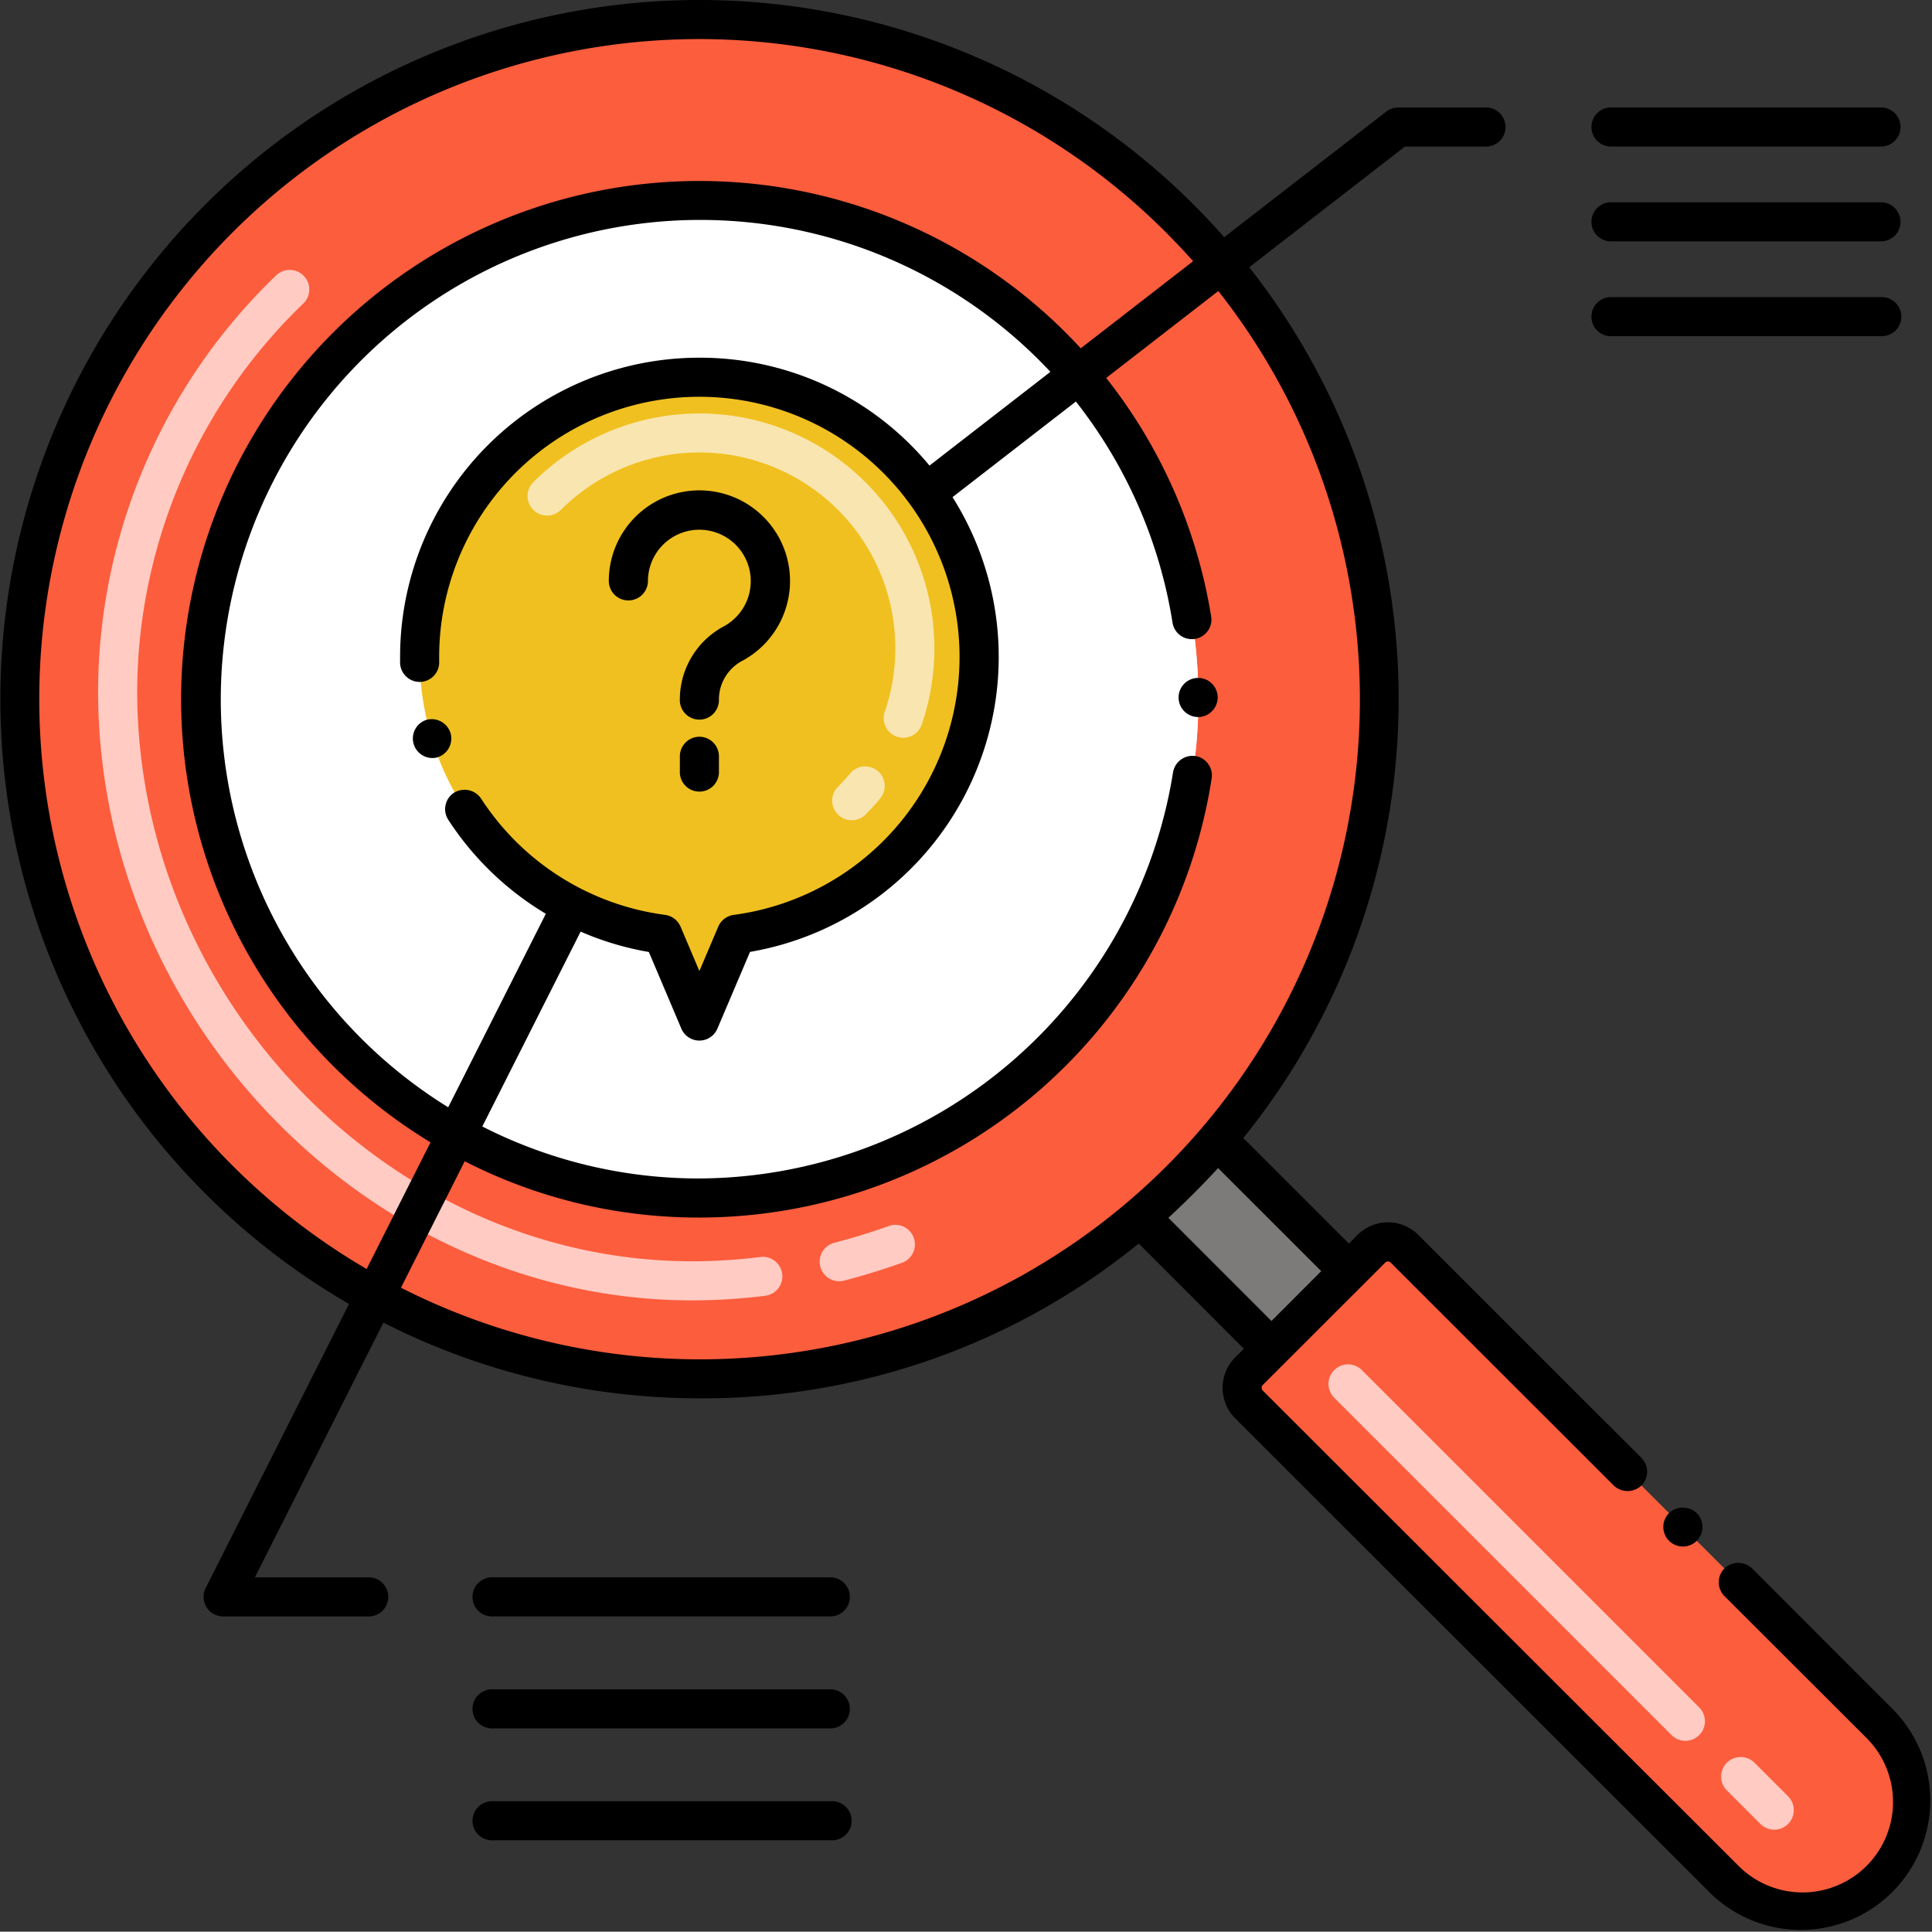 <svg xmlns="http://www.w3.org/2000/svg" width="93.965" height="93.951" viewBox="0 0 93.965 93.951">
  <rect x="0" y="0" width="93.965" height="93.951" fill="#333333" stroke="none"/>
  <g id="analisis-de-consultas" transform="translate(-4.484 -4.503)">
    <path id="Trazado_127953" data-name="Trazado 127953" d="M71.238,29.043A33.058,33.058,0,1,0,11.2,56.16s0,0,.008,0a33.048,33.048,0,0,0,50.271,9.061,32.262,32.262,0,0,0,3.766-3.762v0a33.039,33.039,0,0,0,5.995-32.416Z" transform="translate(-1.565 -1.542)" fill="#fc5d3d"/>
    <path id="Trazado_127954" data-name="Trazado 127954" d="M194.342,194.325a5.349,5.349,0,0,1-7.57,0l-23.135-23.131a1.141,1.141,0,0,1,0-1.614l1.095-1.095,3.766-3.766,1.091-1.091a1.141,1.141,0,0,1,1.614,0l23.139,23.128a5.363,5.363,0,0,1,0,7.57Z" transform="translate(-98.408 -98.391)" fill="#fc5d3d"/>
    <path id="Trazado_127955" data-name="Trazado 127955" d="M54.4,30.117A24.261,24.261,0,1,1,30.149,54.384,24.261,24.261,0,0,1,54.4,30.117Z" transform="translate(-15.902 -15.871)" fill="#efefef"/>
    <path id="Trazado_127956" data-name="Trazado 127956" d="M54.4,30.117A24.261,24.261,0,1,1,30.149,54.384,24.261,24.261,0,0,1,54.4,30.117Z" transform="translate(-15.902 -15.871)" fill="#fff"/>
    <path id="Trazado_127957" data-name="Trazado 127957" d="M85.356,66.347a13.607,13.607,0,1,0-15.4,13.486l1.792,4.22,1.792-4.22A13.607,13.607,0,0,0,85.356,66.347Z" transform="translate(-33.248 -29.889)" fill="#f0c020"/>
    <path id="Trazado_127958" data-name="Trazado 127958" d="M87.032,76.869a.951.951,0,0,1,0-1.345c.208-.208.408-.427.594-.651a.951.951,0,1,1,1.463,1.216c-.223.269-.463.531-.713.781a.95.95,0,0,1-1.345,0Zm2.87-3.785a.951.951,0,0,1-.592-1.207,9.527,9.527,0,0,0-15.75-9.824.951.951,0,0,1-1.345-1.345A11.431,11.431,0,0,1,91.11,72.492.951.951,0,0,1,89.9,73.084Z" transform="translate(-41.795 -32.752)" fill="#f9e5af"/>
    <path id="Trazado_127959" data-name="Trazado 127959" d="M45.917,89.132c-15.662,0-28.893-13.578-28.893-29.65a28.152,28.152,0,0,1,8.649-20.189.951.951,0,1,1,1.345,1.345,26.291,26.291,0,0,0-8.092,18.844c0,15.041,12.36,27.749,26.991,27.749a26.862,26.862,0,0,0,3.3-.207.951.951,0,1,1,.235,1.887A28.644,28.644,0,0,1,45.917,89.132Zm6.233-1.643a.951.951,0,0,1,.682-1.159c.88-.228,1.771-.5,2.648-.816a.951.951,0,0,1,.641,1.791c-.93.332-1.876.624-2.811.866A.95.95,0,0,1,52.15,87.489Z" transform="translate(-7.77 -21.384)" fill="#ffcbc3"/>
    <path id="Trazado_127960" data-name="Trazado 127960" d="M195.356,201.309l-1.632-1.632a.951.951,0,1,1,1.345-1.345l1.632,1.632a.951.951,0,0,1-1.345,1.345Zm-4.322-4.322-16.407-16.407a.951.951,0,1,1,1.345-1.345l16.407,16.407a.951.951,0,0,1-1.345,1.345Z" transform="translate(-105.252 -108.096)" fill="#ffcbc3"/>
    <path id="Trazado_127961" data-name="Trazado 127961" d="M160.381,156.6l-3.766,3.766-6.413-6.413a32.261,32.261,0,0,0,3.766-3.762Z" transform="translate(-90.29 -90.274)" fill="#7d7b79"/>
    <path id="Trazado_127962" data-name="Trazado 127962" d="M58.412,98.3a.953.953,0,0,0,.635-1.187,0,0,0,0,1,0,0,.959.959,0,0,0-1.187-.628.951.951,0,0,0,.555,1.818Z" transform="translate(-32.654 -56.965)"/>
    <path id="Trazado_127963" data-name="Trazado 127963" d="M83.283,72.551a.951.951,0,0,0,.951-.951v0a2.5,2.5,0,1,1,3.693,2.21,4.039,4.039,0,0,0-2.142,3.545.951.951,0,1,0,1.9,0,2.137,2.137,0,0,1,1.145-1.871,4.407,4.407,0,1,0-6.5-3.879A.951.951,0,0,0,83.283,72.551Z" transform="translate(-48.236 -38.846)"/>
    <path id="Trazado_127964" data-name="Trazado 127964" d="M92.363,98.7a.951.951,0,0,0-.951.951v.722a.951.951,0,1,0,1.9,0v-.722A.951.951,0,0,0,92.363,98.7Z" transform="translate(-53.862 -58.364)"/>
    <path id="Trazado_127965" data-name="Trazado 127965" d="M217.439,197.538a.952.952,0,1,0,1.347,0A.98.98,0,0,0,217.439,197.538Z" transform="translate(-131.779 -119.443)"/>
    <path id="Trazado_127966" data-name="Trazado 127966" d="M89.7,80.785a.974.974,0,0,0-1.343,0,.95.95,0,0,0,0,1.347v0l6.908,6.9a4.4,4.4,0,0,1-6.223,6.223L65.9,72.134a.192.192,0,0,1,0-.27l5.957-5.953a.187.187,0,0,1,.266,0L82.97,76.753a.98.98,0,0,0,1.347,0,.953.953,0,0,0,0-1.343L73.468,64.565a2.093,2.093,0,0,0-2.959,0l-.419.419-5.136-5.133A33.961,33.961,0,0,0,65.242,17.5l7.571-5.868H76.8a.951.951,0,0,0,0-1.9H72.488a.951.951,0,0,0-.582.2l-7.881,6.108A34,34,0,1,0,21.458,67.922L14.487,81.741a.951.951,0,0,0,.849,1.379h7.037a.951.951,0,1,0,0-1.9H16.881L23.13,68.83A33.954,33.954,0,0,0,38.5,72.512a33.576,33.576,0,0,0,21.368-7.529L64.979,70.1l-.423.423a2.1,2.1,0,0,0,0,2.959L87.691,96.6A6.3,6.3,0,0,0,96.607,87.7ZM10.47,54.158a32.1,32.1,0,0,1,52.043-36.95l-5.465,4.235A25.207,25.207,0,1,0,25.423,60.062l-3.108,6.16A32.128,32.128,0,0,1,10.47,54.158ZM38.5,21.9a14.551,14.551,0,0,0-14.557,14.56c0,.076,0,.156,0,.232a.951.951,0,1,0,1.9-.03c0-.068,0-.137,0-.2A12.655,12.655,0,1,1,40.17,49a.96.96,0,0,0-.753.571L38.5,51.731l-.917-2.161A.954.954,0,0,0,36.835,49a12.636,12.636,0,0,1-8.954-5.66.974.974,0,0,0-1.316-.281.952.952,0,0,0-.278,1.316,14.576,14.576,0,0,0,4.744,4.571l-4.748,9.411A23.32,23.32,0,1,1,55.572,22.588l-5.881,4.559A14.489,14.489,0,0,0,38.5,21.9ZM23.986,67.132l3.1-6.15A24.924,24.924,0,0,0,38.5,63.72,25.223,25.223,0,0,0,63.415,42.359a.942.942,0,0,0-.175-.708.93.93,0,0,0-.62-.377.961.961,0,0,0-1.084.795A23.446,23.446,0,0,1,38.5,61.819a23.173,23.173,0,0,1-10.558-2.528l4.781-9.478a14.4,14.4,0,0,0,3.319.991l1.582,3.732a.952.952,0,0,0,1.75,0L40.962,50.8a14.558,14.558,0,0,0,9.849-22.118l6-4.65a23.273,23.273,0,0,1,4.7,10.754.951.951,0,0,0,1.712.407.938.938,0,0,0,.167-.708,25.185,25.185,0,0,0-5.105-11.6l5.454-4.227A32.095,32.095,0,0,1,23.986,67.132Zm37.323-3.4c.826-.754,1.793-1.731,2.418-2.42l5.017,5.015L66.324,68.75Z" transform="translate(0 0)"/>
    <path id="Trazado_127967" data-name="Trazado 127967" d="M222.015,18.245H208.8a.951.951,0,0,0,0,1.9h13.218a.951.951,0,0,0,0-1.9Z" transform="translate(-126.007 -8.515)"/>
    <path id="Trazado_127968" data-name="Trazado 127968" d="M222.015,30.37H208.8a.951.951,0,0,0,0,1.9h13.218a.951.951,0,0,0,0-1.9Z" transform="translate(-126.007 -16.028)"/>
    <path id="Trazado_127969" data-name="Trazado 127969" d="M222.966,43.446a.951.951,0,0,0-.951-.951H208.8a.951.951,0,0,0,0,1.9h13.218A.951.951,0,0,0,222.966,43.446Z" transform="translate(-126.007 -23.541)"/>
    <path id="Trazado_127970" data-name="Trazado 127970" d="M65.964,208.085H82.415a.951.951,0,0,0,0-1.9H65.964a.951.951,0,1,0,0,1.9Z" transform="translate(-37.505 -124.966)"/>
    <path id="Trazado_127971" data-name="Trazado 127971" d="M65.964,222.4H82.415a.951.951,0,0,0,0-1.9H65.964a.951.951,0,1,0,0,1.9Z" transform="translate(-37.505 -133.834)"/>
    <path id="Trazado_127972" data-name="Trazado 127972" d="M65.964,236.707H82.415a.951.951,0,1,0,0-1.9H65.964a.951.951,0,1,0,0,1.9Z" transform="translate(-37.505 -142.7)"/>
    <path id="Trazado_127973" data-name="Trazado 127973" d="M157.084,92.132a.951.951,0,1,0-.951.955h0a.933.933,0,0,0,.669-.281A.95.95,0,0,0,157.084,92.132Z" transform="translate(-93.376 -53.71)"/>
  </g>
</svg>
